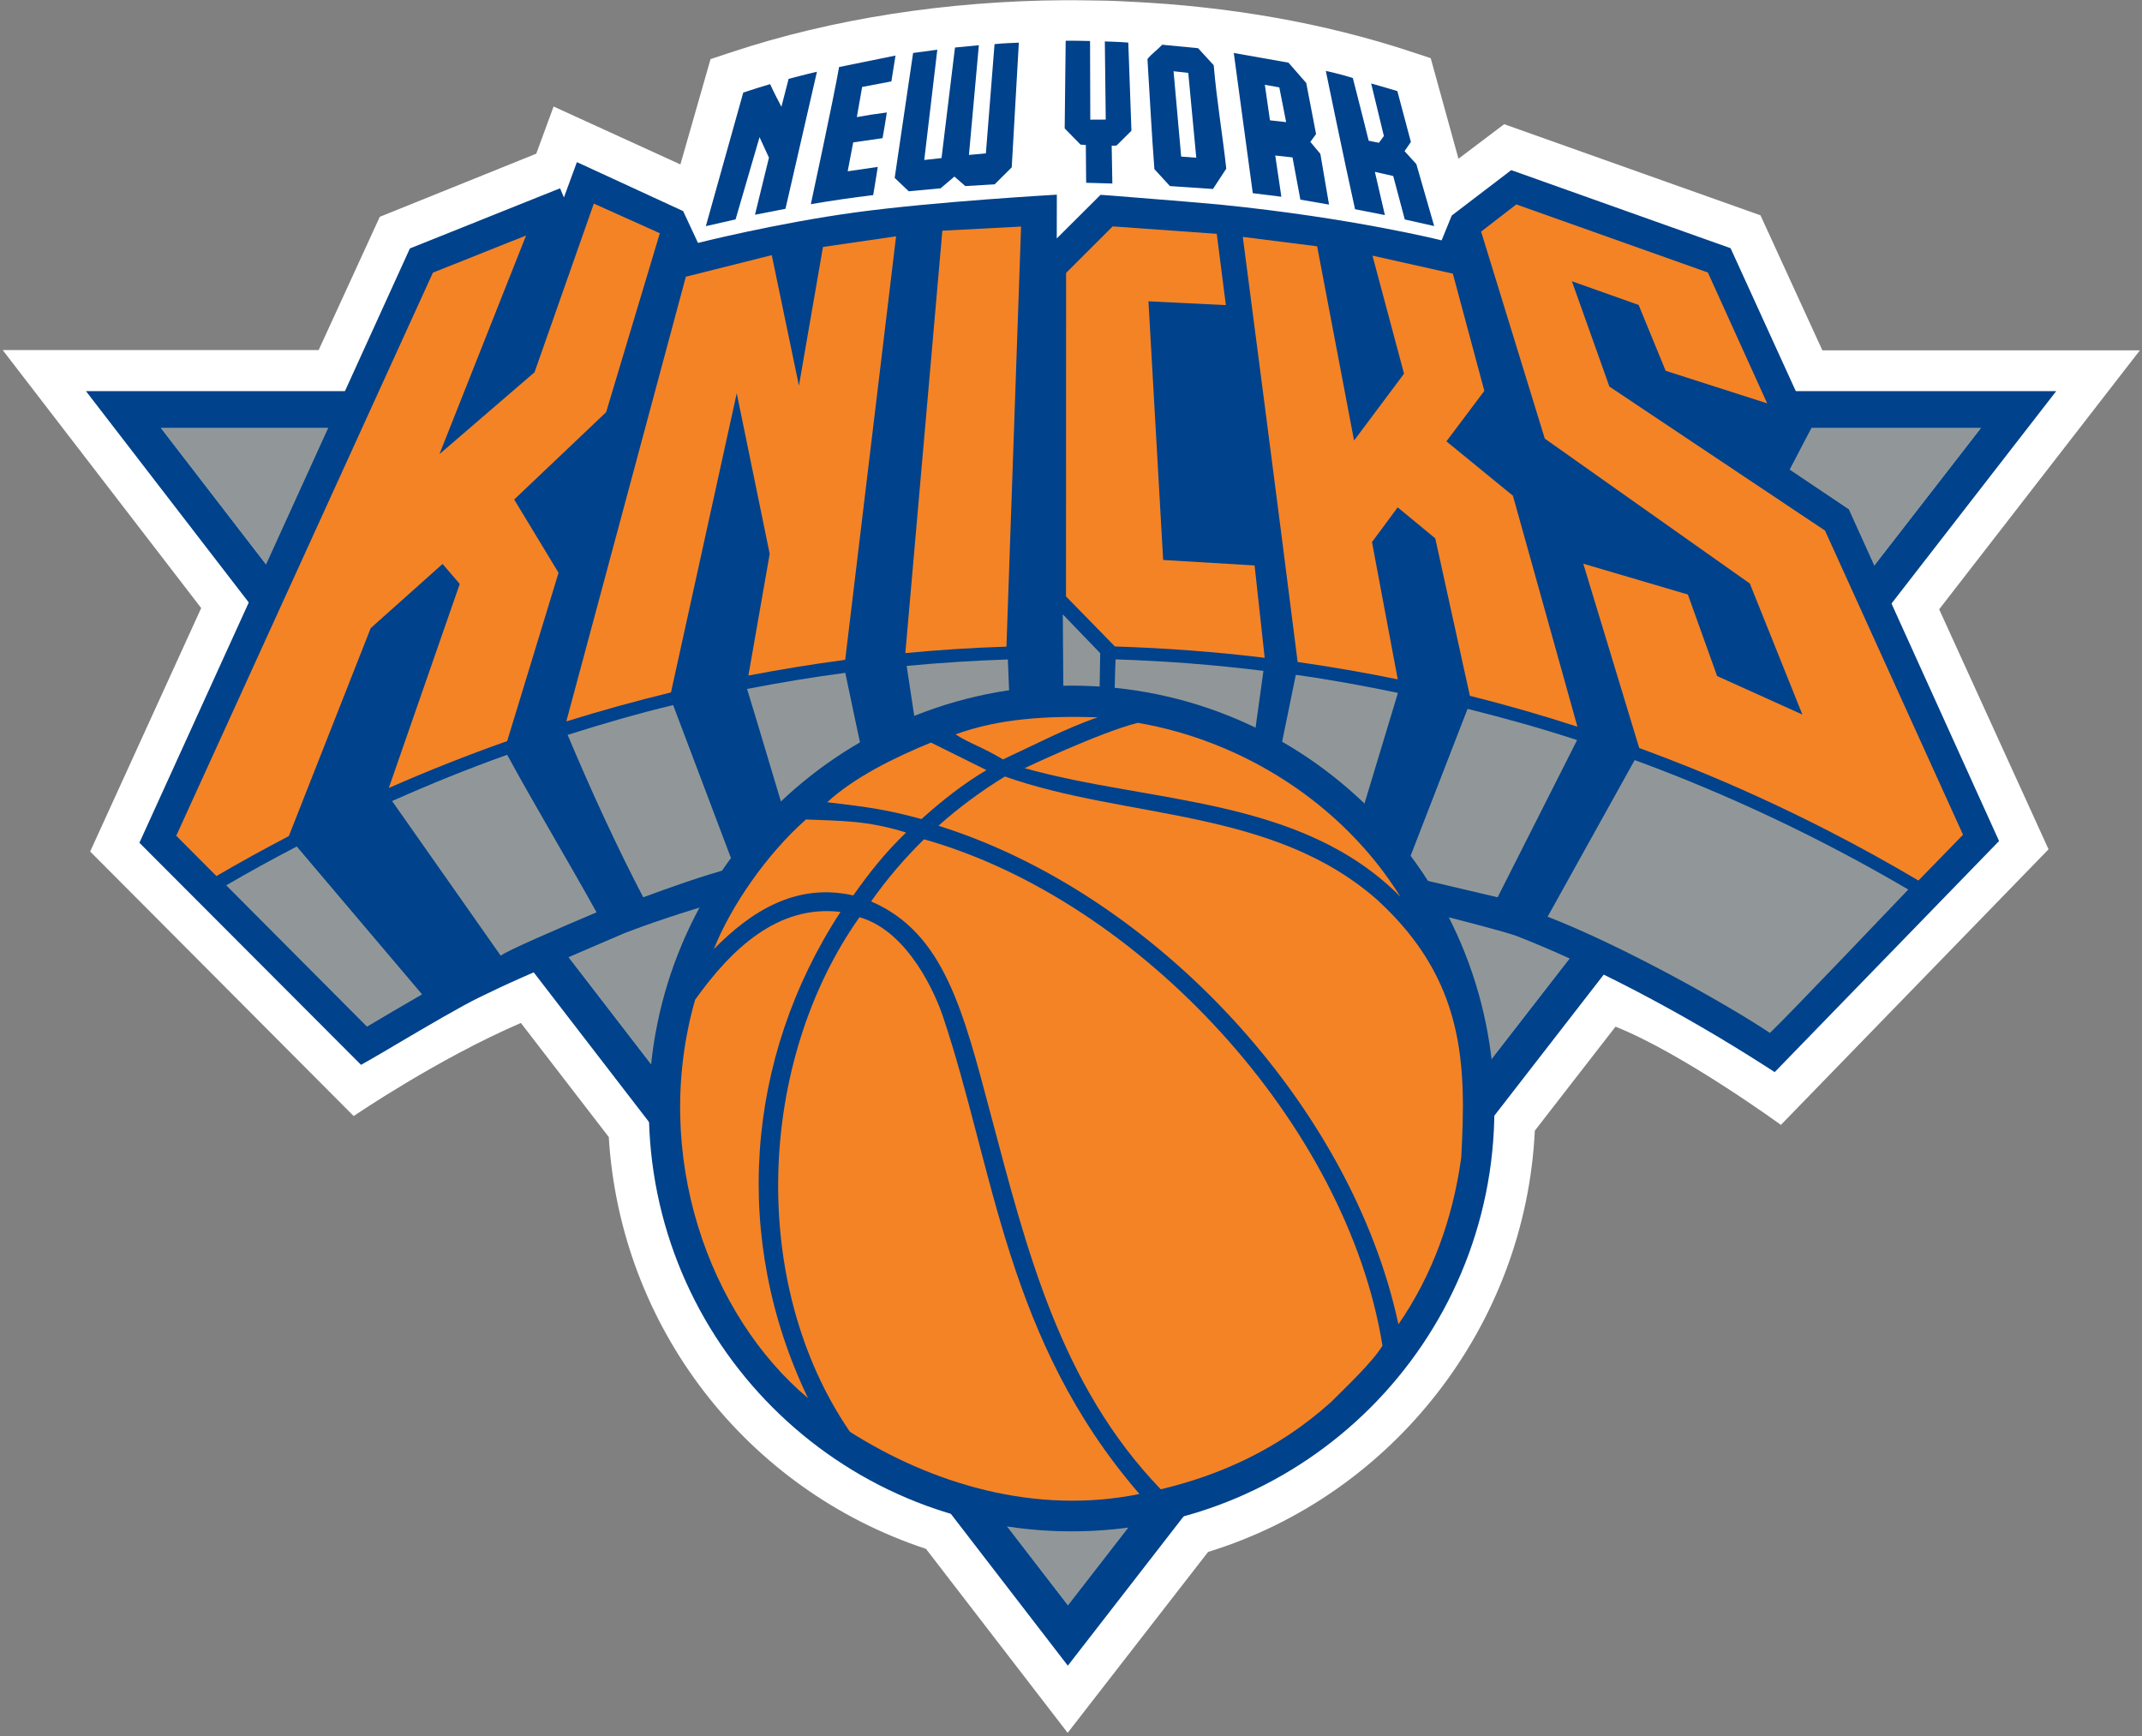 <svg width="633" height="513" viewBox="0 0 633 513" fill="none" xmlns="http://www.w3.org/2000/svg">
<rect x="0" y="0" width="633" height="513" fill="#808080" stroke="none"/>
<g clip-path="url(#clip0_876_1526)">
<path d="M315.513 512.051L273.646 457.685C220.404 440.109 183.322 391.993 179.905 335.992L153.93 302.279C129.225 312.922 104.52 329.791 104.52 329.791L26.646 251.624L59.456 179.682L0.794 103.443H94.17L112.235 64.067L158.471 45.416L163.597 31.477L201.07 48.59L209.98 17.464L216.107 15.438C245.744 5.576 279.896 0.254 314.854 0.059C315.855 0.01 326.962 0.205 327.231 0.205C328.525 0.205 333.993 0.498 333.993 0.498C363.58 1.914 391.361 6.845 416.603 15.145L422.804 17.196L431.006 46.905L444.506 36.701L520.256 63.627L538.541 103.517H632.38L573.059 180.048L605.381 250.965L526.286 332.403C526.286 332.403 497.284 311.262 477.413 303.377L453.563 334.112C450.853 391.456 411.843 441.72 357.013 458.589L315.513 512.051Z" fill="white"/>
<path d="M315.586 474.383L585.387 126.488H47.567L315.586 474.383Z" fill="#919798"/>
<path d="M25.401 115.576L315.562 492.204L607.651 115.576H25.401ZM585.387 126.488L315.586 474.359L47.567 126.488H585.387Z" fill="#00428B"/>
<path d="M546.45 150.705L546.353 150.485L546.133 150.363L528.874 138.768L535.294 126.488L535.489 126.122L535.318 125.732L511.566 73.661L511.419 73.344L511.077 73.222L447.02 50.421L446.581 50.274L446.215 50.567L429.224 63.53L429.029 63.676L428.931 63.896L426.026 71.024C426.026 71.024 399.466 64.36 360.48 60.454C356.525 60.063 345.906 59.185 328.964 57.842L327.328 57.72L325.62 57.598L325.229 57.573L324.96 57.842L312.291 70.463L312.315 57.525C312.315 57.525 276.405 59.551 252.896 62.749C229.388 65.947 206.269 71.781 206.269 71.781L202.022 62.675L201.875 62.383L201.582 62.236L171.336 48.297L170.482 47.906L170.164 48.785L166.649 58.355L165.843 56.426L165.502 55.645L164.696 55.962L121.438 73.295L121.121 73.441L120.974 73.758L41.196 249.036L106.693 314.656L109.745 312.923C111.722 311.8 114.505 310.14 117.654 308.284C125.564 303.622 136.427 297.226 141.627 294.736L142.676 294.223C149.39 290.976 152.758 289.341 184.592 275.719L187.253 274.718C187.301 274.718 190.841 273.326 197.384 271.154C214.863 265.344 260.293 251.819 304.332 251.819H304.821C306.578 251.819 308.336 251.844 310.094 251.893C339.974 252.723 374.932 259.07 399.002 264.245C422.145 269.225 439.55 274.034 444.506 275.426L447.826 276.451C469.723 284.922 496.503 298.886 521.306 314.778L524.455 316.804L590.758 248.524L546.45 150.705Z" fill="#00428B"/>
<path d="M539.322 156.783L475.607 114.233L464.524 83.107L484.248 90.114L492.231 109.57L522.233 119.188L504.706 80.52L448.094 60.404L437.695 68.436L456.516 129.612L517.107 172.431L532.633 211.148L507.44 199.772L498.798 175.678L467.892 166.572L484.419 221.035C489.521 222.915 494.575 224.843 499.604 226.87C513.372 232.435 526.847 238.612 540.005 245.349C549.135 250.012 558.095 254.968 566.932 260.192L580.114 246.668L539.322 156.783Z" fill="#F48326"/>
<path d="M109.549 185.613L130.788 166.645L135.865 172.553L114.895 232.85C126.369 227.797 138.038 223.183 149.878 218.984L165.062 169.257L151.953 147.604L179.123 121.8L194.991 68.924L175.486 60.16L157.958 110.009L129.86 134.202L155.468 69.583L127.931 80.569L52.084 246.96L63.948 258.874C70.978 254.772 78.131 250.842 85.357 247.058L109.549 185.613Z" fill="#F48326"/>
<path d="M301.745 66.947L278.48 68.168L267.543 192.986C277.43 192.034 287.39 191.399 297.424 191.082L301.745 66.947Z" fill="#F48326"/>
<path d="M370.757 167.085L343.733 165.474L339.388 89.04L362.262 90.163L359.577 69.096L328.818 66.898L315.049 80.642L315.025 176.24L329.477 191.033C344.393 191.497 359.162 192.596 373.736 194.378L370.757 167.085Z" fill="#F48326"/>
<path d="M217.719 116.211L227.459 163.668L221.161 199.627C230.584 197.82 240.105 196.258 249.723 194.988H249.772L264.809 69.828L243.205 72.977L236.101 113.965L228.069 75.394L202.681 81.766L167.357 213.175C177.537 210.002 187.863 207.145 198.287 204.607L217.719 116.211Z" fill="#F48326"/>
<path d="M405.447 160.178L413.039 149.925L424.146 159.079L434.375 205.608C445.092 208.294 455.687 211.345 466.159 214.739L447.094 146.483L427.442 130.42L438.647 115.504L429.346 80.863L405.593 75.541L414.919 110.426L400.15 130.175L389.237 72.783L367.267 70C367.267 70 378.276 154.148 383.476 195.624C393.436 197.04 403.274 198.749 413.063 200.75L405.447 160.178Z" fill="#F48326"/>
<path d="M270.961 216.691C270.961 216.691 280.116 211.321 298.425 209.295L297.839 194.867C287.805 195.209 277.821 195.844 267.934 196.771C268.789 202.435 270.082 210.833 270.961 216.691Z" fill="#919798"/>
<path d="M329.159 208.439C336.605 209.318 344.563 211.735 351.569 213.712C357.892 215.226 364.703 217.936 370.293 220.426L373.369 198.235C358.649 196.429 344.734 195.33 329.672 194.842C329.452 199.163 329.452 205.241 329.159 208.439Z" fill="#919798"/>
<path d="M232.805 243.616C241.325 237.269 246.451 230.751 255.411 225.307C253.702 217.251 251.431 206.803 249.796 198.82C240.031 200.114 230.364 201.725 220.77 203.581C224.456 215.543 229.143 231.557 232.805 243.616Z" fill="#919798"/>
<path d="M377.715 224.917C386.015 229.726 392.508 235.17 399.93 242.396L401.394 243.519L413.112 204.752C403.03 202.653 393.216 200.847 382.939 199.406L377.715 224.917Z" fill="#919798"/>
<path d="M414.65 258.582L442.577 265.149L466.061 218.693C455.247 215.153 444.799 212.248 433.691 209.465L414.65 258.582Z" fill="#919798"/>
<path d="M190.085 265.148C197.384 262.463 207.539 258.777 217.035 256.262L198.922 208.342C187.961 211.003 178.416 213.786 167.748 217.155C174.485 233.193 182.053 249.744 190.085 265.148Z" fill="#919798"/>
<path d="M147.974 282.407C149.585 281.016 165.428 274.18 176.292 269.591C168.04 254.675 158.129 238.221 149.878 223.037C138.063 227.26 127.297 231.63 115.872 236.708L147.974 282.407Z" fill="#919798"/>
<path d="M108.451 303.377C113.504 300.35 118.85 297.25 124.733 293.832L87.7 250.135C80.67 253.797 73.712 257.605 66.853 261.608L108.451 303.377Z" fill="#919798"/>
<path d="M457.347 270.885C479.586 279.502 510.662 296.932 523.039 305.232C528.752 299.788 559.682 267.296 563.929 262.853C538.199 247.767 511.199 234.926 483.077 224.6L457.347 270.885Z" fill="#919798"/>
<path d="M324.887 207.707L314.268 207.341L314.073 181.537L325.131 193.011L324.887 207.707Z" fill="#919798"/>
<path d="M316.685 202.605C247.672 202.605 191.744 258.558 191.744 327.57C191.744 396.559 247.672 452.511 316.685 452.511C385.673 452.511 441.625 396.583 441.625 327.57C441.625 258.558 385.673 202.605 316.685 202.605Z" fill="#00428B"/>
<path d="M324.374 211.955C314.78 215.299 305.553 220.181 296.398 224.405C290.149 220.67 286.585 219.718 282.361 217.008C295.495 212.223 309.654 211.515 324.374 211.955Z" fill="#F48326"/>
<path d="M413.868 265.003C384.428 235.343 340.266 237.491 302.794 226.994C302.794 226.994 324.838 216.497 336.214 213.592C366.851 218.816 396.487 237.125 413.868 265.003Z" fill="#F48326"/>
<path d="M248.38 269.47C220.086 312.85 216.278 366.312 238.786 413.159C209.687 388.722 192.33 341.387 205.415 295.42C216.107 280.455 229.876 267.248 248.38 269.47Z" fill="#F48326"/>
<path d="M278.651 300.35C293.884 345.659 297.277 395.85 336.727 441.476C305.968 447.725 275.477 438.497 251.163 423.093C221.063 379.152 223.895 313.606 253.995 271.031C268.691 275.255 276.674 294.442 278.651 300.35Z" fill="#F48326"/>
<path d="M257.51 266.247C262.075 259.803 267.25 253.7 273.06 248.012C337.068 266.077 398.098 332.453 408.547 397.657C405.495 402.588 398.196 409.448 393.289 414.355C377.373 428.66 359.845 436.057 343.025 440.085C313.145 409.082 303.307 368.827 292.736 329.157C284.631 298.715 279.017 275.719 257.534 266.418L257.51 266.247Z" fill="#F48326"/>
<path d="M407.058 265.955C376.152 238.687 333.089 242.178 296.96 229.459C289.978 233.731 283.143 238.784 277.333 244.009C341.341 264.075 399.417 326.667 413.258 391.335C423.292 376.834 429.346 359.99 431.811 342.145C433.325 314.73 433.056 289.781 407.058 265.955Z" fill="#F48326"/>
<path d="M267.763 246.009C261.587 251.942 256.973 257.8 252.14 264.611L251.993 264.563C235.051 260.779 221.673 269.543 210.957 280.455C216.083 267.516 226.824 252.161 238.176 242.152C248.673 242.592 256.29 242.421 267.763 246.009Z" fill="#F48326"/>
<path d="M272.304 242.031C278.358 236.636 284.217 231.925 291.516 227.555L275.111 219.426C264.175 223.893 252.481 229.703 244.45 237.051C256.851 238.516 262.173 239.273 272.304 242.031Z" fill="#F48326"/>
<path d="M298.986 49.443L293.932 54.472L285.266 54.985L282.044 52.177L277.967 55.644L268.544 56.523L264.394 52.568L269.838 15.657L276.991 14.681L273.134 47.27L278.236 46.709L282.215 14.046L289.27 13.362L286.34 45.781L291.345 45.318L293.908 13.045C296.911 12.727 298.473 12.752 301.085 12.605L298.986 49.443Z" fill="#00428B"/>
<path d="M322.128 12.118L322.201 35.358L326.767 35.334L326.498 12.24C326.498 12.24 331.283 12.386 333.431 12.582L334.359 38.629L329.964 42.999L328.524 43.072L328.719 54.229L320.981 54.009L320.883 42.853L319.321 42.731L314.634 37.946L314.927 12.045C317.441 11.996 322.128 12.118 322.128 12.118Z" fill="#00428B"/>
<path d="M264.638 16.414L263.418 24.055L254.776 25.691L253.214 34.601C256.387 34.039 258.316 33.722 262.075 33.234C261.538 36.554 261.392 37.701 260.806 40.826L252.14 42.071L250.504 50.615L259.39 49.321C259.39 49.321 258.511 55.083 258.047 57.646C251.822 58.403 245.573 59.306 239.616 60.331C239.616 60.331 246.305 29.377 247.965 19.807L264.638 16.414Z" fill="#00428B"/>
<path d="M232.122 61.699L223.113 63.456L227.239 46.588L224.456 40.533L217.377 64.823L208.588 66.825C212.25 53.667 215.985 40.509 219.647 27.351C222.674 26.35 224.92 25.642 227.581 24.861C228.557 27.082 230.925 31.55 230.925 31.55L233.049 23.299C233.049 23.299 238.615 21.834 241.422 21.199L232.122 61.699Z" fill="#00428B"/>
<path d="M358.673 19.271C359.576 29.841 361.31 39.972 362.384 49.835L358.453 55.84L345.735 54.986L341.145 49.981C340.315 39.191 339.778 28.303 339.095 17.465C340.267 15.927 342.049 14.73 343.464 13.217L354.059 14.242L358.673 19.271ZM346.809 21.053L349.055 46.271L353.522 46.612L351.154 21.541L346.809 21.053Z" fill="#00428B"/>
<path d="M399.783 23.055C401.37 29.109 404.47 41.583 404.47 41.583L407.497 42.194L408.962 40.192L405.202 24.666C405.202 24.666 408.937 25.715 412.941 26.912L416.945 41.949L415.065 44.659L418.556 48.492L423.829 66.801L415.138 64.848L411.72 52.007L406.301 50.786L409.255 63.554L400.442 61.821C397.366 48.052 391.8 20.955 391.8 20.955C391.8 20.955 396.243 21.907 399.783 23.055Z" fill="#00428B"/>
<path d="M386.015 24.52L388.92 39.606L387.235 41.925L390.189 45.465L392.752 60.454L384.282 58.989L381.962 46.515L376.86 45.953L378.667 58.135L370.22 57.085L364.605 15.658L380.766 18.514L386.015 24.52ZM373.784 25.057L375.298 35.554L380.083 36.091L378.056 25.814L373.784 25.057Z" fill="#00428B"/>
</g>
<defs>
<clipPath id="clip0_876_1526">
<rect width="631.586" height="512" fill="white" transform="translate(0.794 0.051)"/>
</clipPath>
</defs>
</svg>
